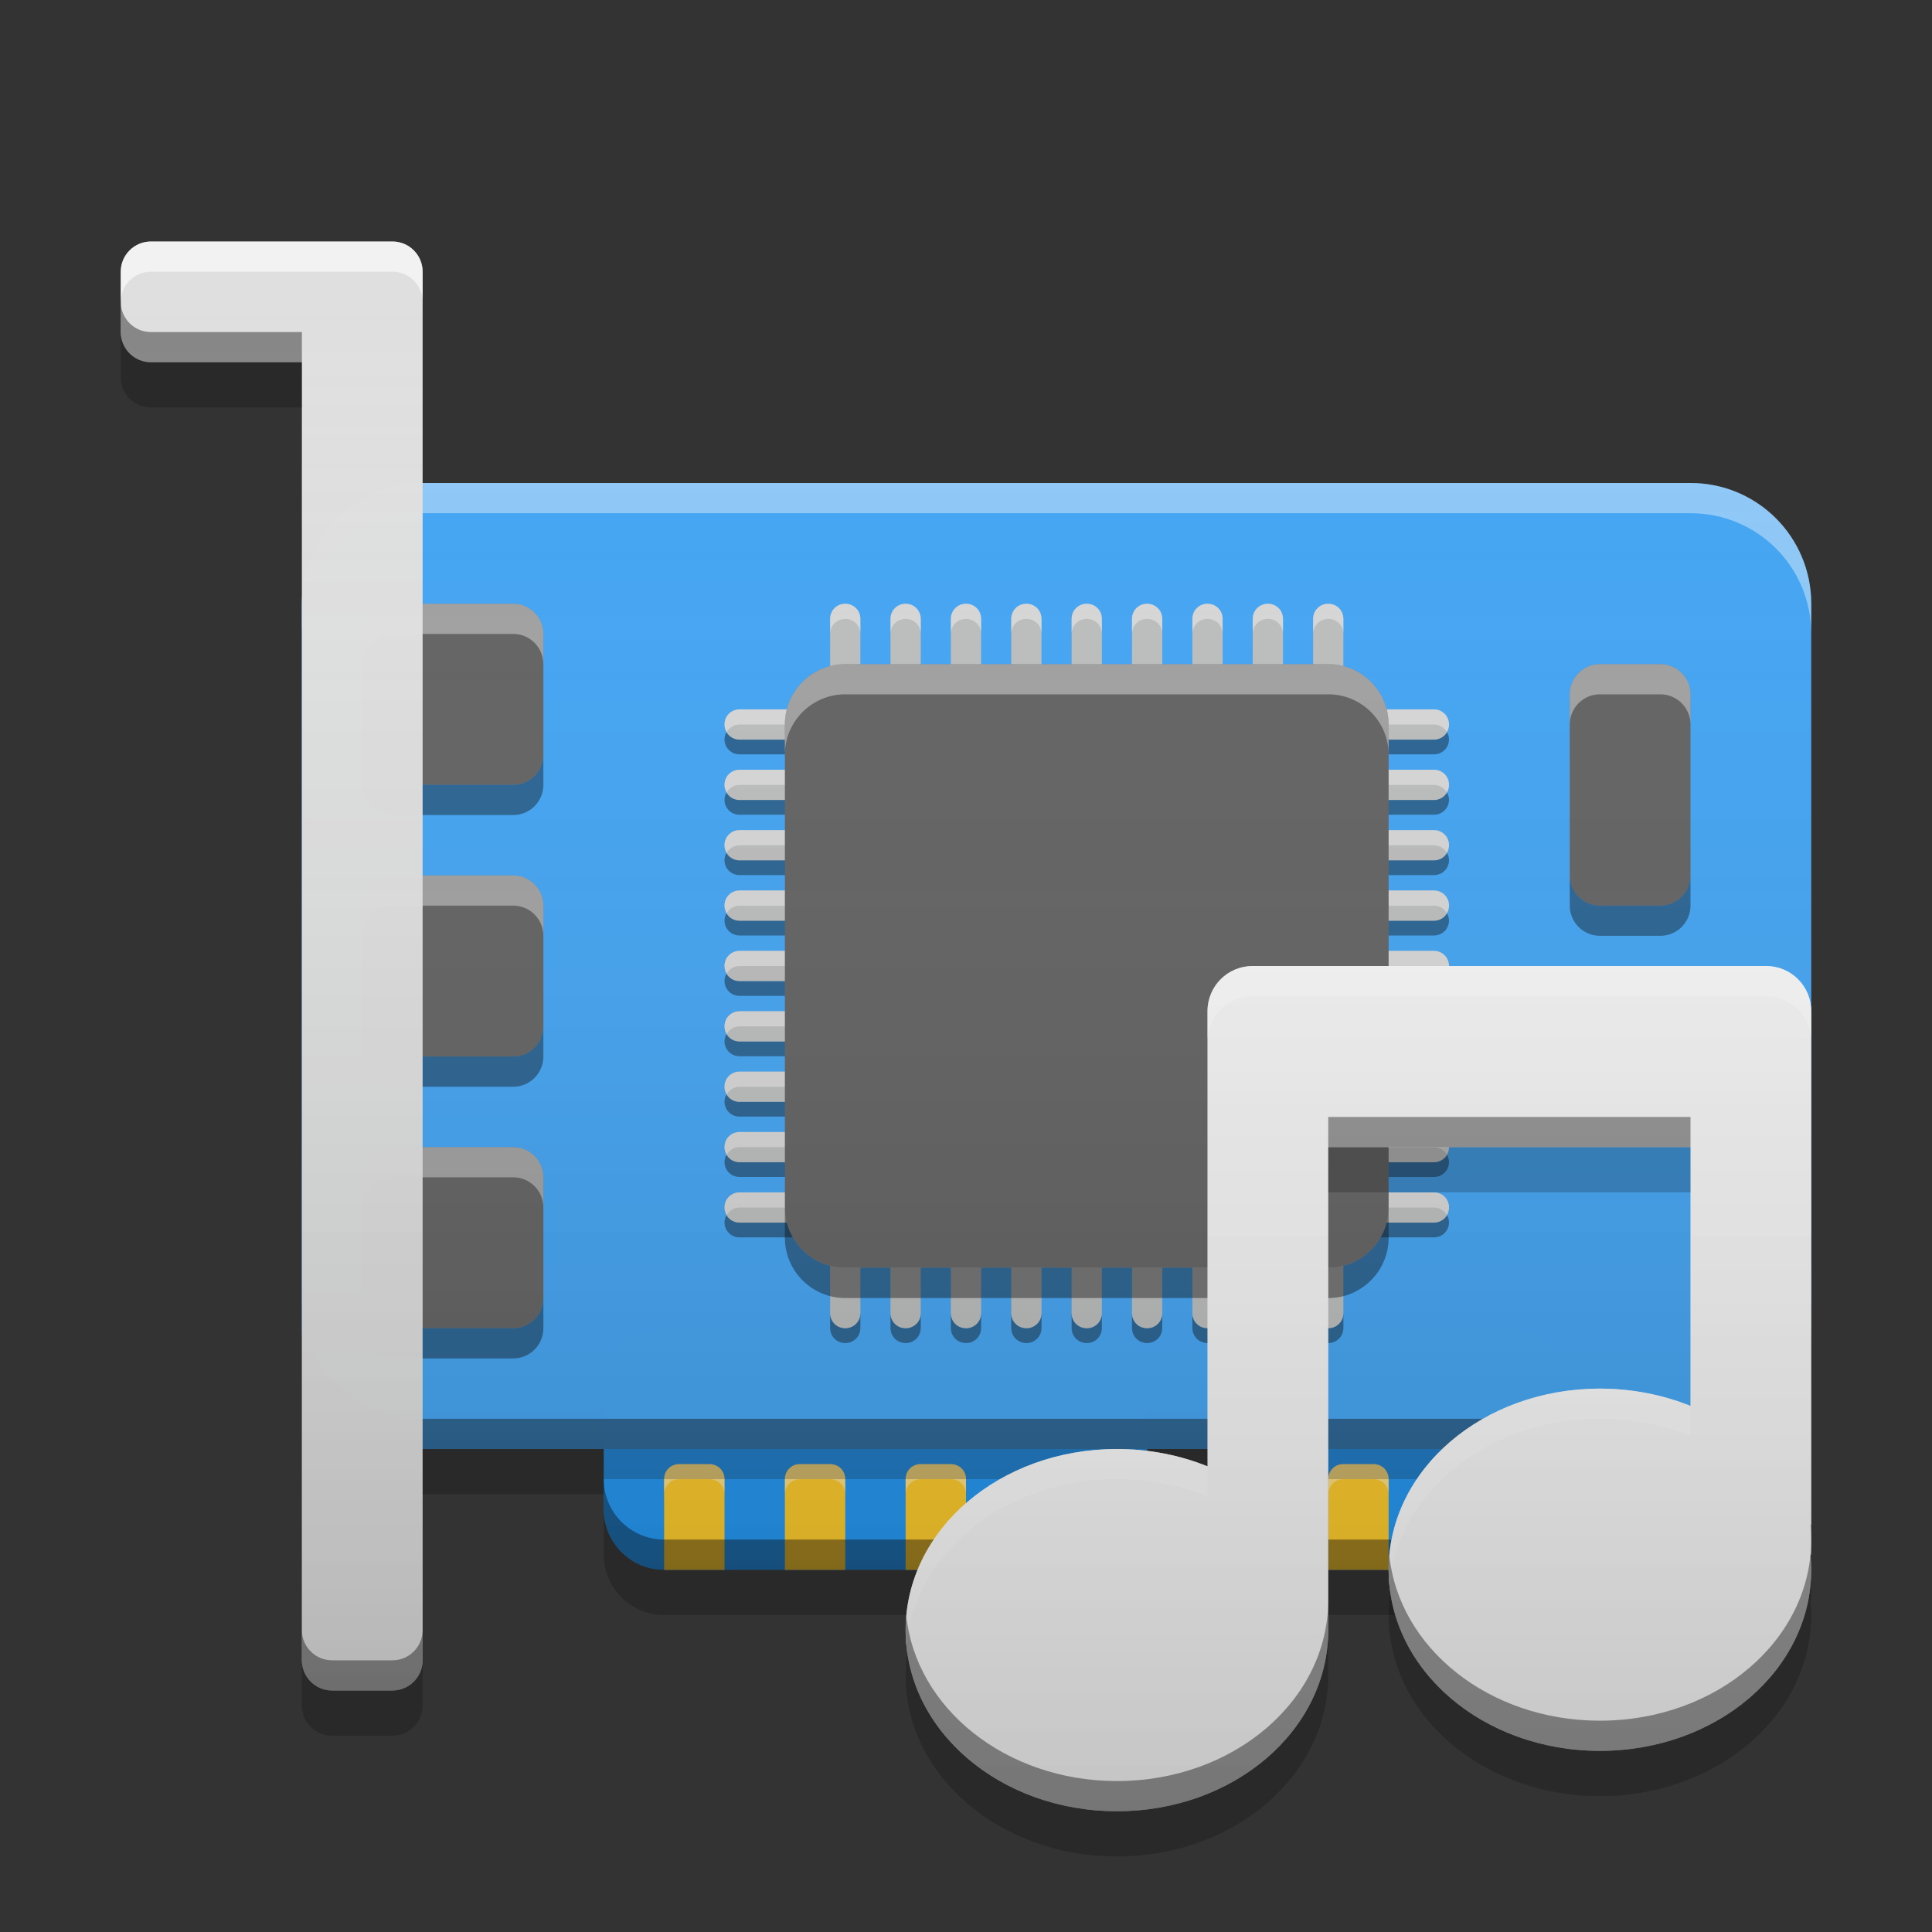 
<svg xmlns="http://www.w3.org/2000/svg" xmlns:xlink="http://www.w3.org/1999/xlink" width="24" height="24" viewBox="0 0 24 24" version="1.1">
<rect x="0" y="0" width="24" height="24" fill="#333333" stroke="none"/>
<defs>
<linearGradient id="linear0" gradientUnits="userSpaceOnUse" x1="34" y1="58" x2="34" y2="8" gradientTransform="matrix(0.375,0,0,0.375,0,0)">
<stop offset="0" style="stop-color:rgb(0%,0%,0%);stop-opacity:0.2;"/>
<stop offset="1" style="stop-color:rgb(100%,100%,100%);stop-opacity:0;"/>
</linearGradient>
<linearGradient id="linear1" gradientUnits="userSpaceOnUse" x1="11.112" y1="-199.125" x2="11.112" y2="-213.942" gradientTransform="matrix(1.417,0,0,1.417,0,304.724)">
<stop offset="0" style="stop-color:rgb(0%,0%,0%);stop-opacity:0.2;"/>
<stop offset="1" style="stop-color:rgb(100%,100%,100%);stop-opacity:0;"/>
</linearGradient>
</defs>
<g id="surface1">
<path style=" stroke:none;fill-rule:nonzero;fill:rgb(12.941%,58.824%,95.294%);fill-opacity:0.996;" d="M 8.25 16.5 L 13.5 16.5 C 13.914 16.5 14.25 16.836 14.25 17.25 L 14.25 18.75 C 14.25 19.164 13.914 19.5 13.5 19.5 L 8.25 19.5 C 7.836 19.5 7.5 19.164 7.5 18.75 L 7.5 17.25 C 7.5 16.836 7.836 16.5 8.25 16.5 Z M 8.25 16.5 "/>
<path style=" stroke:none;fill-rule:nonzero;fill:rgb(12.941%,58.824%,95.294%);fill-opacity:0.996;" d="M 16.5 16.5 L 18.75 16.5 C 19.164 16.5 19.5 16.836 19.5 17.25 L 19.5 18.75 C 19.5 19.164 19.164 19.5 18.75 19.5 L 16.5 19.5 C 16.086 19.5 15.75 19.164 15.75 18.75 L 15.75 17.25 C 15.75 16.836 16.086 16.5 16.5 16.5 Z M 16.5 16.5 "/>
<path style=" stroke:none;fill-rule:nonzero;fill:rgb(25.882%,64.706%,96.078%);fill-opacity:0.996;" d="M 5.25 6 L 21 6 C 21.828 6 22.5 6.672 22.5 7.5 L 22.5 16.5 C 22.5 17.328 21.828 18 21 18 L 5.25 18 C 4.422 18 3.75 17.328 3.75 16.5 L 3.75 7.5 C 3.75 6.672 4.422 6 5.25 6 Z M 5.25 6 "/>
<path style=" stroke:none;fill-rule:nonzero;fill:rgb(38.039%,38.039%,38.039%);fill-opacity:1;" d="M 4.875 10.875 L 6.375 10.875 C 6.582 10.875 6.75 11.043 6.75 11.25 L 6.75 12.75 C 6.75 12.957 6.582 13.125 6.375 13.125 L 4.875 13.125 C 4.668 13.125 4.5 12.957 4.5 12.75 L 4.5 11.25 C 4.5 11.043 4.668 10.875 4.875 10.875 Z M 4.875 10.875 "/>
<path style=" stroke:none;fill-rule:nonzero;fill:rgb(100%,100%,100%);fill-opacity:0.4;" d="M 4.875 10.875 C 4.668 10.875 4.5 11.043 4.5 11.25 L 4.5 11.625 C 4.5 11.418 4.668 11.25 4.875 11.25 L 6.375 11.25 C 6.582 11.25 6.75 11.418 6.75 11.625 L 6.75 11.25 C 6.75 11.043 6.582 10.875 6.375 10.875 Z M 4.875 10.875 "/>
<path style=" stroke:none;fill-rule:nonzero;fill:rgb(0.392%,0.392%,0.392%);fill-opacity:0.4;" d="M 4.875 13.5 C 4.668 13.5 4.5 13.332 4.5 13.125 L 4.5 12.75 C 4.5 12.957 4.668 13.125 4.875 13.125 L 6.375 13.125 C 6.582 13.125 6.75 12.957 6.75 12.75 L 6.75 13.125 C 6.75 13.332 6.582 13.5 6.375 13.5 Z M 4.875 13.5 "/>
<path style=" stroke:none;fill-rule:nonzero;fill:rgb(38.039%,38.039%,38.039%);fill-opacity:1;" d="M 4.875 14.25 L 6.375 14.25 C 6.582 14.25 6.75 14.418 6.75 14.625 L 6.75 16.125 C 6.75 16.332 6.582 16.5 6.375 16.5 L 4.875 16.5 C 4.668 16.5 4.5 16.332 4.5 16.125 L 4.5 14.625 C 4.5 14.418 4.668 14.25 4.875 14.25 Z M 4.875 14.25 "/>
<path style=" stroke:none;fill-rule:nonzero;fill:rgb(100%,100%,100%);fill-opacity:0.4;" d="M 4.875 14.25 C 4.668 14.25 4.5 14.418 4.5 14.625 L 4.5 15 C 4.5 14.793 4.668 14.625 4.875 14.625 L 6.375 14.625 C 6.582 14.625 6.75 14.793 6.75 15 L 6.75 14.625 C 6.75 14.418 6.582 14.25 6.375 14.25 Z M 4.875 14.25 "/>
<path style=" stroke:none;fill-rule:nonzero;fill:rgb(0.392%,0.392%,0.392%);fill-opacity:0.4;" d="M 4.875 16.875 C 4.668 16.875 4.5 16.707 4.5 16.5 L 4.5 16.125 C 4.5 16.332 4.668 16.5 4.875 16.5 L 6.375 16.5 C 6.582 16.5 6.75 16.332 6.75 16.125 L 6.75 16.5 C 6.75 16.707 6.582 16.875 6.375 16.875 Z M 4.875 16.875 "/>
<path style=" stroke:none;fill-rule:nonzero;fill:rgb(38.039%,38.039%,38.039%);fill-opacity:1;" d="M 4.875 7.5 L 6.375 7.5 C 6.582 7.5 6.75 7.668 6.75 7.875 L 6.75 9.375 C 6.75 9.582 6.582 9.75 6.375 9.75 L 4.875 9.75 C 4.668 9.75 4.5 9.582 4.5 9.375 L 4.5 7.875 C 4.5 7.668 4.668 7.5 4.875 7.5 Z M 4.875 7.5 "/>
<path style=" stroke:none;fill-rule:nonzero;fill:rgb(100%,100%,100%);fill-opacity:0.4;" d="M 4.875 7.5 C 4.668 7.5 4.5 7.668 4.5 7.875 L 4.5 8.25 C 4.5 8.043 4.668 7.875 4.875 7.875 L 6.375 7.875 C 6.582 7.875 6.75 8.043 6.75 8.25 L 6.75 7.875 C 6.75 7.668 6.582 7.5 6.375 7.5 Z M 4.875 7.5 "/>
<path style=" stroke:none;fill-rule:nonzero;fill:rgb(0.392%,0.392%,0.392%);fill-opacity:0.4;" d="M 4.875 10.125 C 4.668 10.125 4.5 9.957 4.5 9.75 L 4.5 9.375 C 4.5 9.582 4.668 9.75 4.875 9.75 L 6.375 9.75 C 6.582 9.75 6.75 9.582 6.75 9.375 L 6.75 9.75 C 6.75 9.957 6.582 10.125 6.375 10.125 Z M 4.875 10.125 "/>
<path style=" stroke:none;fill-rule:nonzero;fill:rgb(0.392%,0.392%,0.392%);fill-opacity:0.4;" d="M 10.5 16.684 C 10.395 16.684 10.312 16.602 10.312 16.496 L 10.312 16.309 C 10.312 16.414 10.395 16.496 10.5 16.496 C 10.605 16.496 10.688 16.414 10.688 16.309 L 10.688 16.496 C 10.688 16.602 10.605 16.684 10.5 16.684 Z M 11.25 16.684 C 11.145 16.684 11.062 16.602 11.062 16.496 L 11.062 16.309 C 11.062 16.414 11.145 16.496 11.25 16.496 C 11.355 16.496 11.438 16.414 11.438 16.309 L 11.438 16.496 C 11.438 16.602 11.355 16.684 11.25 16.684 Z M 12 16.684 C 11.895 16.684 11.812 16.602 11.812 16.496 L 11.812 16.309 C 11.812 16.414 11.895 16.496 12 16.496 C 12.105 16.496 12.188 16.414 12.188 16.309 L 12.188 16.496 C 12.188 16.602 12.105 16.684 12 16.684 Z M 12.75 16.684 C 12.645 16.684 12.562 16.602 12.562 16.496 L 12.562 16.309 C 12.562 16.414 12.645 16.496 12.75 16.496 C 12.855 16.496 12.938 16.414 12.938 16.309 L 12.938 16.496 C 12.938 16.602 12.855 16.684 12.75 16.684 Z M 13.5 16.684 C 13.395 16.684 13.312 16.602 13.312 16.496 L 13.312 16.309 C 13.312 16.414 13.395 16.496 13.5 16.496 C 13.605 16.496 13.688 16.414 13.688 16.309 L 13.688 16.496 C 13.688 16.602 13.605 16.684 13.5 16.684 Z M 14.25 16.684 C 14.145 16.684 14.062 16.602 14.062 16.496 L 14.062 16.309 C 14.062 16.414 14.145 16.496 14.25 16.496 C 14.355 16.496 14.438 16.414 14.438 16.309 L 14.438 16.496 C 14.438 16.602 14.355 16.684 14.25 16.684 Z M 15 16.684 C 14.895 16.684 14.812 16.602 14.812 16.496 L 14.812 16.309 C 14.812 16.414 14.895 16.496 15 16.496 C 15.105 16.496 15.188 16.414 15.188 16.309 L 15.188 16.496 C 15.188 16.602 15.105 16.684 15 16.684 Z M 15.75 16.684 C 15.645 16.684 15.562 16.602 15.562 16.496 L 15.562 16.309 C 15.562 16.414 15.645 16.496 15.75 16.496 C 15.855 16.496 15.938 16.414 15.938 16.309 L 15.938 16.496 C 15.938 16.602 15.855 16.684 15.75 16.684 Z M 16.5 16.684 C 16.395 16.684 16.312 16.602 16.312 16.496 L 16.312 16.309 C 16.312 16.414 16.395 16.496 16.5 16.496 C 16.605 16.496 16.688 16.414 16.688 16.309 L 16.688 16.496 C 16.688 16.602 16.605 16.684 16.5 16.684 Z M 9.188 15.371 C 9.082 15.371 9 15.289 9 15.184 C 9 15.148 9.012 15.117 9.027 15.09 C 9.059 15.145 9.117 15.184 9.188 15.184 L 10.312 15.184 L 10.312 15.371 Z M 10.688 15.371 L 10.688 15.184 L 11.062 15.184 L 11.062 15.371 Z M 11.438 15.371 L 11.438 15.184 L 11.812 15.184 L 11.812 15.371 Z M 12.188 15.371 L 12.188 15.184 L 12.562 15.184 L 12.562 15.371 Z M 12.938 15.371 L 12.938 15.184 L 13.312 15.184 L 13.312 15.371 Z M 13.688 15.371 L 13.688 15.184 L 14.062 15.184 L 14.062 15.371 Z M 14.438 15.371 L 14.438 15.184 L 14.812 15.184 L 14.812 15.371 Z M 15.188 15.371 L 15.188 15.184 L 15.562 15.184 L 15.562 15.371 Z M 15.938 15.371 L 15.938 15.184 L 16.312 15.184 L 16.312 15.371 Z M 16.688 15.371 L 16.688 15.184 L 17.812 15.184 C 17.883 15.184 17.941 15.145 17.973 15.09 C 17.988 15.117 18 15.148 18 15.184 C 18 15.289 17.918 15.371 17.812 15.371 Z M 9.188 14.621 C 9.082 14.621 9 14.539 9 14.434 C 9 14.398 9.012 14.367 9.027 14.34 C 9.059 14.395 9.117 14.434 9.188 14.434 L 10.312 14.434 L 10.312 14.621 Z M 10.688 14.621 L 10.688 14.434 L 11.062 14.434 L 11.062 14.621 Z M 11.438 14.621 L 11.438 14.434 L 11.812 14.434 L 11.812 14.621 Z M 12.188 14.621 L 12.188 14.434 L 12.562 14.434 L 12.562 14.621 Z M 12.938 14.621 L 12.938 14.434 L 13.312 14.434 L 13.312 14.621 Z M 13.688 14.621 L 13.688 14.434 L 14.062 14.434 L 14.062 14.621 Z M 14.438 14.621 L 14.438 14.434 L 14.812 14.434 L 14.812 14.621 Z M 15.188 14.621 L 15.188 14.434 L 15.562 14.434 L 15.562 14.621 Z M 15.938 14.621 L 15.938 14.434 L 16.312 14.434 L 16.312 14.621 Z M 16.688 14.621 L 16.688 14.434 L 17.812 14.434 C 17.883 14.434 17.941 14.395 17.973 14.34 C 17.988 14.367 18 14.398 18 14.434 C 18 14.539 17.918 14.621 17.812 14.621 Z M 9.188 13.871 C 9.082 13.871 9 13.789 9 13.684 C 9 13.648 9.012 13.617 9.027 13.59 C 9.059 13.645 9.117 13.684 9.188 13.684 L 10.312 13.684 L 10.312 13.871 Z M 10.688 13.871 L 10.688 13.684 L 11.062 13.684 L 11.062 13.871 Z M 11.438 13.871 L 11.438 13.684 L 11.812 13.684 L 11.812 13.871 Z M 12.188 13.871 L 12.188 13.684 L 12.562 13.684 L 12.562 13.871 Z M 12.938 13.871 L 12.938 13.684 L 13.312 13.684 L 13.312 13.871 Z M 13.688 13.871 L 13.688 13.684 L 14.062 13.684 L 14.062 13.871 Z M 14.438 13.871 L 14.438 13.684 L 14.812 13.684 L 14.812 13.871 Z M 15.188 13.871 L 15.188 13.684 L 15.562 13.684 L 15.562 13.871 Z M 15.938 13.871 L 15.938 13.684 L 16.312 13.684 L 16.312 13.871 Z M 16.688 13.871 L 16.688 13.684 L 17.812 13.684 C 17.883 13.684 17.941 13.645 17.973 13.59 C 17.988 13.617 18 13.648 18 13.684 C 18 13.789 17.918 13.871 17.812 13.871 Z M 9.188 13.121 C 9.082 13.121 9 13.039 9 12.934 C 9 12.898 9.012 12.867 9.027 12.84 C 9.059 12.895 9.117 12.934 9.188 12.934 L 10.312 12.934 L 10.312 13.121 Z M 10.688 13.121 L 10.688 12.934 L 11.062 12.934 L 11.062 13.121 Z M 11.438 13.121 L 11.438 12.934 L 11.812 12.934 L 11.812 13.121 Z M 12.188 13.121 L 12.188 12.934 L 12.562 12.934 L 12.562 13.121 Z M 12.938 13.121 L 12.938 12.934 L 13.312 12.934 L 13.312 13.121 Z M 13.688 13.121 L 13.688 12.934 L 14.062 12.934 L 14.062 13.121 Z M 14.438 13.121 L 14.438 12.934 L 14.812 12.934 L 14.812 13.121 Z M 15.188 13.121 L 15.188 12.934 L 15.562 12.934 L 15.562 13.121 Z M 15.938 13.121 L 15.938 12.934 L 16.312 12.934 L 16.312 13.121 Z M 16.688 13.121 L 16.688 12.934 L 17.812 12.934 C 17.883 12.934 17.941 12.895 17.973 12.84 C 17.988 12.867 18 12.898 18 12.934 C 18 13.039 17.918 13.121 17.812 13.121 Z M 9.188 12.371 C 9.082 12.371 9 12.289 9 12.184 C 9 12.148 9.012 12.117 9.027 12.09 C 9.059 12.145 9.117 12.184 9.188 12.184 L 10.312 12.184 L 10.312 12.371 Z M 10.688 12.371 L 10.688 12.184 L 11.062 12.184 L 11.062 12.371 Z M 11.438 12.371 L 11.438 12.184 L 11.812 12.184 L 11.812 12.371 Z M 12.188 12.371 L 12.188 12.184 L 12.562 12.184 L 12.562 12.371 Z M 12.938 12.371 L 12.938 12.184 L 13.312 12.184 L 13.312 12.371 Z M 13.688 12.371 L 13.688 12.184 L 14.062 12.184 L 14.062 12.371 Z M 14.438 12.371 L 14.438 12.184 L 14.812 12.184 L 14.812 12.371 Z M 15.188 12.371 L 15.188 12.184 L 15.562 12.184 L 15.562 12.371 Z M 15.938 12.371 L 15.938 12.184 L 16.312 12.184 L 16.312 12.371 Z M 16.688 12.371 L 16.688 12.184 L 17.812 12.184 C 17.883 12.184 17.941 12.145 17.973 12.09 C 17.988 12.117 18 12.148 18 12.184 C 18 12.289 17.918 12.371 17.812 12.371 Z M 9.188 11.621 C 9.082 11.621 9 11.539 9 11.434 C 9 11.398 9.012 11.367 9.027 11.34 C 9.059 11.395 9.117 11.434 9.188 11.434 L 10.312 11.434 L 10.312 11.621 Z M 10.688 11.621 L 10.688 11.434 L 11.062 11.434 L 11.062 11.621 Z M 11.438 11.621 L 11.438 11.434 L 11.812 11.434 L 11.812 11.621 Z M 12.188 11.621 L 12.188 11.434 L 12.562 11.434 L 12.562 11.621 Z M 12.938 11.621 L 12.938 11.434 L 13.312 11.434 L 13.312 11.621 Z M 13.688 11.621 L 13.688 11.434 L 14.062 11.434 L 14.062 11.621 Z M 14.438 11.621 L 14.438 11.434 L 14.812 11.434 L 14.812 11.621 Z M 15.188 11.621 L 15.188 11.434 L 15.562 11.434 L 15.562 11.621 Z M 15.938 11.621 L 15.938 11.434 L 16.312 11.434 L 16.312 11.621 Z M 16.688 11.621 L 16.688 11.434 L 17.812 11.434 C 17.883 11.434 17.941 11.395 17.973 11.34 C 17.988 11.367 18 11.398 18 11.434 C 18 11.539 17.918 11.621 17.812 11.621 Z M 9.188 10.871 C 9.082 10.871 9 10.789 9 10.684 C 9 10.648 9.012 10.617 9.027 10.59 C 9.059 10.645 9.117 10.684 9.188 10.684 L 10.312 10.684 L 10.312 10.871 Z M 10.688 10.871 L 10.688 10.684 L 11.062 10.684 L 11.062 10.871 Z M 11.438 10.871 L 11.438 10.684 L 11.812 10.684 L 11.812 10.871 Z M 12.188 10.871 L 12.188 10.684 L 12.562 10.684 L 12.562 10.871 Z M 12.938 10.871 L 12.938 10.684 L 13.312 10.684 L 13.312 10.871 Z M 13.688 10.871 L 13.688 10.684 L 14.062 10.684 L 14.062 10.871 Z M 14.438 10.871 L 14.438 10.684 L 14.812 10.684 L 14.812 10.871 Z M 15.188 10.871 L 15.188 10.684 L 15.562 10.684 L 15.562 10.871 Z M 15.938 10.871 L 15.938 10.684 L 16.312 10.684 L 16.312 10.871 Z M 16.688 10.871 L 16.688 10.684 L 17.812 10.684 C 17.883 10.684 17.941 10.645 17.973 10.59 C 17.988 10.617 18 10.648 18 10.684 C 18 10.789 17.918 10.871 17.812 10.871 Z M 9.188 10.121 C 9.082 10.121 9 10.039 9 9.934 C 9 9.898 9.012 9.867 9.027 9.84 C 9.059 9.895 9.117 9.934 9.188 9.934 L 10.312 9.934 L 10.312 10.121 Z M 10.688 10.121 L 10.688 9.934 L 11.062 9.934 L 11.062 10.121 Z M 11.438 10.121 L 11.438 9.934 L 11.812 9.934 L 11.812 10.121 Z M 12.188 10.121 L 12.188 9.934 L 12.562 9.934 L 12.562 10.121 Z M 12.938 10.121 L 12.938 9.934 L 13.312 9.934 L 13.312 10.121 Z M 13.688 10.121 L 13.688 9.934 L 14.062 9.934 L 14.062 10.121 Z M 14.438 10.121 L 14.438 9.934 L 14.812 9.934 L 14.812 10.121 Z M 15.188 10.121 L 15.188 9.934 L 15.562 9.934 L 15.562 10.121 Z M 15.938 10.121 L 15.938 9.934 L 16.312 9.934 L 16.312 10.121 Z M 16.688 10.121 L 16.688 9.934 L 17.812 9.934 C 17.883 9.934 17.941 9.895 17.973 9.84 C 17.988 9.867 18 9.898 18 9.934 C 18 10.039 17.918 10.121 17.812 10.121 Z M 9.188 9.371 C 9.082 9.371 9 9.289 9 9.184 C 9 9.148 9.012 9.117 9.027 9.09 C 9.059 9.145 9.117 9.184 9.188 9.184 L 10.312 9.184 L 10.312 9.371 Z M 10.688 9.371 L 10.688 9.184 L 11.062 9.184 L 11.062 9.371 Z M 11.438 9.371 L 11.438 9.184 L 11.812 9.184 L 11.812 9.371 Z M 12.188 9.371 L 12.188 9.184 L 12.562 9.184 L 12.562 9.371 Z M 12.938 9.371 L 12.938 9.184 L 13.312 9.184 L 13.312 9.371 Z M 13.688 9.371 L 13.688 9.184 L 14.062 9.184 L 14.062 9.371 Z M 14.438 9.371 L 14.438 9.184 L 14.812 9.184 L 14.812 9.371 Z M 15.188 9.371 L 15.188 9.184 L 15.562 9.184 L 15.562 9.371 Z M 15.938 9.371 L 15.938 9.184 L 16.312 9.184 L 16.312 9.371 Z M 16.688 9.371 L 16.688 9.184 L 17.812 9.184 C 17.883 9.184 17.941 9.145 17.973 9.09 C 17.988 9.117 18 9.148 18 9.184 C 18 9.289 17.918 9.371 17.812 9.371 Z M 16.688 9.371 "/>
<path style=" stroke:none;fill-rule:nonzero;fill:rgb(0.392%,0.392%,0.392%);fill-opacity:0.4;" d="M 5.25 18 C 4.418 18 3.75 17.332 3.75 16.5 L 3.75 16.125 C 3.75 16.957 4.418 17.625 5.25 17.625 L 21 17.625 C 21.832 17.625 22.5 16.957 22.5 16.125 L 22.5 16.5 C 22.5 17.332 21.832 18 21 18 Z M 5.25 18 "/>
<path style=" stroke:none;fill-rule:nonzero;fill:rgb(74.118%,74.118%,74.118%);fill-opacity:0.996;" d="M 10.5 7.5 C 10.395 7.5 10.312 7.582 10.312 7.688 L 10.312 8.812 L 9.188 8.812 C 9.082 8.812 9 8.895 9 9 C 9 9.105 9.082 9.188 9.188 9.188 L 10.312 9.188 L 10.312 9.562 L 9.188 9.562 C 9.082 9.562 9 9.645 9 9.75 C 9 9.855 9.082 9.938 9.188 9.938 L 10.312 9.938 L 10.312 10.312 L 9.188 10.312 C 9.082 10.312 9 10.395 9 10.5 C 9 10.605 9.082 10.688 9.188 10.688 L 10.312 10.688 L 10.312 11.062 L 9.188 11.062 C 9.082 11.062 9 11.145 9 11.25 C 9 11.355 9.082 11.438 9.188 11.438 L 10.312 11.438 L 10.312 11.812 L 9.188 11.812 C 9.082 11.812 9 11.895 9 12 C 9 12.105 9.082 12.188 9.188 12.188 L 10.312 12.188 L 10.312 12.562 L 9.188 12.562 C 9.082 12.562 9 12.645 9 12.75 C 9 12.855 9.082 12.938 9.188 12.938 L 10.312 12.938 L 10.312 13.312 L 9.188 13.312 C 9.082 13.312 9 13.395 9 13.5 C 9 13.605 9.082 13.688 9.188 13.688 L 10.312 13.688 L 10.312 14.062 L 9.188 14.062 C 9.082 14.062 9 14.145 9 14.25 C 9 14.355 9.082 14.438 9.188 14.438 L 10.312 14.438 L 10.312 14.812 L 9.188 14.812 C 9.082 14.812 9 14.895 9 15 C 9 15.105 9.082 15.188 9.188 15.188 L 10.312 15.188 L 10.312 16.312 C 10.312 16.418 10.395 16.5 10.5 16.5 C 10.605 16.5 10.688 16.418 10.688 16.312 L 10.688 15.188 L 11.062 15.188 L 11.062 16.312 C 11.062 16.418 11.145 16.5 11.25 16.5 C 11.355 16.5 11.438 16.418 11.438 16.312 L 11.438 15.188 L 11.812 15.188 L 11.812 16.312 C 11.812 16.418 11.895 16.5 12 16.5 C 12.105 16.5 12.188 16.418 12.188 16.312 L 12.188 15.188 L 12.562 15.188 L 12.562 16.312 C 12.562 16.418 12.645 16.5 12.75 16.5 C 12.855 16.5 12.938 16.418 12.938 16.312 L 12.938 15.188 L 13.312 15.188 L 13.312 16.312 C 13.312 16.418 13.395 16.5 13.5 16.5 C 13.605 16.5 13.688 16.418 13.688 16.312 L 13.688 15.188 L 14.062 15.188 L 14.062 16.312 C 14.062 16.418 14.145 16.5 14.25 16.5 C 14.355 16.5 14.438 16.418 14.438 16.312 L 14.438 15.188 L 14.812 15.188 L 14.812 16.312 C 14.812 16.418 14.895 16.5 15 16.5 C 15.105 16.5 15.188 16.418 15.188 16.312 L 15.188 15.188 L 15.562 15.188 L 15.562 16.312 C 15.562 16.418 15.645 16.5 15.75 16.5 C 15.855 16.5 15.938 16.418 15.938 16.312 L 15.938 15.188 L 16.312 15.188 L 16.312 16.312 C 16.312 16.418 16.395 16.5 16.5 16.5 C 16.605 16.5 16.688 16.418 16.688 16.312 L 16.688 15.188 L 17.812 15.188 C 17.918 15.188 18 15.105 18 15 C 18 14.895 17.918 14.812 17.812 14.812 L 16.688 14.812 L 16.688 14.438 L 17.812 14.438 C 17.918 14.438 18 14.355 18 14.25 C 18 14.145 17.918 14.062 17.812 14.062 L 16.688 14.062 L 16.688 13.688 L 17.812 13.688 C 17.918 13.688 18 13.605 18 13.5 C 18 13.395 17.918 13.312 17.812 13.312 L 16.688 13.312 L 16.688 12.938 L 17.812 12.938 C 17.918 12.938 18 12.855 18 12.75 C 18 12.645 17.918 12.562 17.812 12.562 L 16.688 12.562 L 16.688 12.188 L 17.812 12.188 C 17.918 12.188 18 12.105 18 12 C 18 11.895 17.918 11.812 17.812 11.812 L 16.688 11.812 L 16.688 11.438 L 17.812 11.438 C 17.918 11.438 18 11.355 18 11.25 C 18 11.145 17.918 11.062 17.812 11.062 L 16.688 11.062 L 16.688 10.688 L 17.812 10.688 C 17.918 10.688 18 10.605 18 10.5 C 18 10.395 17.918 10.312 17.812 10.312 L 16.688 10.312 L 16.688 9.938 L 17.812 9.938 C 17.918 9.938 18 9.855 18 9.75 C 18 9.645 17.918 9.562 17.812 9.562 L 16.688 9.562 L 16.688 9.188 L 17.812 9.188 C 17.918 9.188 18 9.105 18 9 C 18 8.895 17.918 8.812 17.812 8.812 L 16.688 8.812 L 16.688 7.688 C 16.688 7.582 16.605 7.5 16.5 7.5 C 16.395 7.5 16.312 7.582 16.312 7.688 L 16.312 8.812 L 15.938 8.812 L 15.938 7.688 C 15.938 7.582 15.855 7.5 15.75 7.5 C 15.645 7.5 15.562 7.582 15.562 7.688 L 15.562 8.812 L 15.188 8.812 L 15.188 7.688 C 15.188 7.582 15.105 7.5 15 7.5 C 14.895 7.5 14.812 7.582 14.812 7.688 L 14.812 8.812 L 14.438 8.812 L 14.438 7.688 C 14.438 7.582 14.355 7.5 14.25 7.5 C 14.145 7.5 14.062 7.582 14.062 7.688 L 14.062 8.812 L 13.688 8.812 L 13.688 7.688 C 13.688 7.582 13.605 7.5 13.5 7.5 C 13.395 7.5 13.312 7.582 13.312 7.688 L 13.312 8.812 L 12.938 8.812 L 12.938 7.688 C 12.938 7.582 12.855 7.5 12.75 7.5 C 12.645 7.5 12.562 7.582 12.562 7.688 L 12.562 8.812 L 12.188 8.812 L 12.188 7.688 C 12.188 7.582 12.105 7.5 12 7.5 C 11.895 7.5 11.812 7.582 11.812 7.688 L 11.812 8.812 L 11.438 8.812 L 11.438 7.688 C 11.438 7.582 11.355 7.5 11.25 7.5 C 11.145 7.5 11.062 7.582 11.062 7.688 L 11.062 8.812 L 10.688 8.812 L 10.688 7.688 C 10.688 7.582 10.605 7.5 10.5 7.5 Z M 10.688 9.188 L 11.062 9.188 L 11.062 9.562 L 10.688 9.562 Z M 11.438 9.188 L 11.812 9.188 L 11.812 9.562 L 11.438 9.562 Z M 12.188 9.188 L 12.562 9.188 L 12.562 9.562 L 12.188 9.562 Z M 12.938 9.188 L 13.312 9.188 L 13.312 9.562 L 12.938 9.562 Z M 13.688 9.188 L 14.062 9.188 L 14.062 9.562 L 13.688 9.562 Z M 14.438 9.188 L 14.812 9.188 L 14.812 9.562 L 14.438 9.562 Z M 15.188 9.188 L 15.562 9.188 L 15.562 9.562 L 15.188 9.562 Z M 15.938 9.188 L 16.312 9.188 L 16.312 9.562 L 15.938 9.562 Z M 10.688 9.938 L 11.062 9.938 L 11.062 10.312 L 10.688 10.312 Z M 11.438 9.938 L 11.812 9.938 L 11.812 10.312 L 11.438 10.312 Z M 12.188 9.938 L 12.562 9.938 L 12.562 10.312 L 12.188 10.312 Z M 12.938 9.938 L 13.312 9.938 L 13.312 10.312 L 12.938 10.312 Z M 13.688 9.938 L 14.062 9.938 L 14.062 10.312 L 13.688 10.312 Z M 14.438 9.938 L 14.812 9.938 L 14.812 10.312 L 14.438 10.312 Z M 15.188 9.938 L 15.562 9.938 L 15.562 10.312 L 15.188 10.312 Z M 15.938 9.938 L 16.312 9.938 L 16.312 10.312 L 15.938 10.312 Z M 10.688 10.688 L 11.062 10.688 L 11.062 11.062 L 10.688 11.062 Z M 11.438 10.688 L 11.812 10.688 L 11.812 11.062 L 11.438 11.062 Z M 12.188 10.688 L 12.562 10.688 L 12.562 11.062 L 12.188 11.062 Z M 12.938 10.688 L 13.312 10.688 L 13.312 11.062 L 12.938 11.062 Z M 13.688 10.688 L 14.062 10.688 L 14.062 11.062 L 13.688 11.062 Z M 14.438 10.688 L 14.812 10.688 L 14.812 11.062 L 14.438 11.062 Z M 15.188 10.688 L 15.562 10.688 L 15.562 11.062 L 15.188 11.062 Z M 15.938 10.688 L 16.312 10.688 L 16.312 11.062 L 15.938 11.062 Z M 10.688 11.438 L 11.062 11.438 L 11.062 11.812 L 10.688 11.812 Z M 11.438 11.438 L 11.812 11.438 L 11.812 11.812 L 11.438 11.812 Z M 12.188 11.438 L 12.562 11.438 L 12.562 11.812 L 12.188 11.812 Z M 12.938 11.438 L 13.312 11.438 L 13.312 11.812 L 12.938 11.812 Z M 13.688 11.438 L 14.062 11.438 L 14.062 11.812 L 13.688 11.812 Z M 14.438 11.438 L 14.812 11.438 L 14.812 11.812 L 14.438 11.812 Z M 15.188 11.438 L 15.562 11.438 L 15.562 11.812 L 15.188 11.812 Z M 15.938 11.438 L 16.312 11.438 L 16.312 11.812 L 15.938 11.812 Z M 10.688 12.188 L 11.062 12.188 L 11.062 12.562 L 10.688 12.562 Z M 11.438 12.188 L 11.812 12.188 L 11.812 12.562 L 11.438 12.562 Z M 12.188 12.188 L 12.562 12.188 L 12.562 12.562 L 12.188 12.562 Z M 12.938 12.188 L 13.312 12.188 L 13.312 12.562 L 12.938 12.562 Z M 13.688 12.188 L 14.062 12.188 L 14.062 12.562 L 13.688 12.562 Z M 14.438 12.188 L 14.812 12.188 L 14.812 12.562 L 14.438 12.562 Z M 15.188 12.188 L 15.562 12.188 L 15.562 12.562 L 15.188 12.562 Z M 15.938 12.188 L 16.312 12.188 L 16.312 12.562 L 15.938 12.562 Z M 10.688 12.938 L 11.062 12.938 L 11.062 13.312 L 10.688 13.312 Z M 11.438 12.938 L 11.812 12.938 L 11.812 13.312 L 11.438 13.312 Z M 12.188 12.938 L 12.562 12.938 L 12.562 13.312 L 12.188 13.312 Z M 12.938 12.938 L 13.312 12.938 L 13.312 13.312 L 12.938 13.312 Z M 13.688 12.938 L 14.062 12.938 L 14.062 13.312 L 13.688 13.312 Z M 14.438 12.938 L 14.812 12.938 L 14.812 13.312 L 14.438 13.312 Z M 15.188 12.938 L 15.562 12.938 L 15.562 13.312 L 15.188 13.312 Z M 15.938 12.938 L 16.312 12.938 L 16.312 13.312 L 15.938 13.312 Z M 10.688 13.688 L 11.062 13.688 L 11.062 14.062 L 10.688 14.062 Z M 11.438 13.688 L 11.812 13.688 L 11.812 14.062 L 11.438 14.062 Z M 12.188 13.688 L 12.562 13.688 L 12.562 14.062 L 12.188 14.062 Z M 12.938 13.688 L 13.312 13.688 L 13.312 14.062 L 12.938 14.062 Z M 13.688 13.688 L 14.062 13.688 L 14.062 14.062 L 13.688 14.062 Z M 14.438 13.688 L 14.812 13.688 L 14.812 14.062 L 14.438 14.062 Z M 15.188 13.688 L 15.562 13.688 L 15.562 14.062 L 15.188 14.062 Z M 15.938 13.688 L 16.312 13.688 L 16.312 14.062 L 15.938 14.062 Z M 10.688 14.438 L 11.062 14.438 L 11.062 14.812 L 10.688 14.812 Z M 11.438 14.438 L 11.812 14.438 L 11.812 14.812 L 11.438 14.812 Z M 12.188 14.438 L 12.562 14.438 L 12.562 14.812 L 12.188 14.812 Z M 12.938 14.438 L 13.312 14.438 L 13.312 14.812 L 12.938 14.812 Z M 13.688 14.438 L 14.062 14.438 L 14.062 14.812 L 13.688 14.812 Z M 14.438 14.438 L 14.812 14.438 L 14.812 14.812 L 14.438 14.812 Z M 15.188 14.438 L 15.562 14.438 L 15.562 14.812 L 15.188 14.812 Z M 15.938 14.438 L 16.312 14.438 L 16.312 14.812 L 15.938 14.812 Z M 15.938 14.438 "/>
<path style=" stroke:none;fill-rule:nonzero;fill:rgb(100%,100%,100%);fill-opacity:0.4;" d="M 5.25 6 C 4.418 6 3.75 6.668 3.75 7.5 L 3.75 7.875 C 3.75 7.043 4.418 6.375 5.25 6.375 L 21 6.375 C 21.832 6.375 22.5 7.043 22.5 7.875 L 22.5 7.5 C 22.5 6.668 21.832 6 21 6 Z M 5.25 6 "/>
<path style=" stroke:none;fill-rule:nonzero;fill:rgb(100%,100%,100%);fill-opacity:0.4;" d="M 10.5 7.5 C 10.395 7.5 10.312 7.582 10.312 7.688 L 10.312 7.875 C 10.312 7.77 10.395 7.688 10.5 7.688 C 10.605 7.688 10.688 7.77 10.688 7.875 L 10.688 7.688 C 10.688 7.582 10.605 7.5 10.5 7.5 Z M 11.25 7.5 C 11.145 7.5 11.062 7.582 11.062 7.688 L 11.062 7.875 C 11.062 7.77 11.145 7.688 11.25 7.688 C 11.355 7.688 11.438 7.77 11.438 7.875 L 11.438 7.688 C 11.438 7.582 11.355 7.5 11.25 7.5 Z M 12 7.5 C 11.895 7.5 11.812 7.582 11.812 7.688 L 11.812 7.875 C 11.812 7.77 11.895 7.688 12 7.688 C 12.105 7.688 12.188 7.77 12.188 7.875 L 12.188 7.688 C 12.188 7.582 12.105 7.5 12 7.5 Z M 12.75 7.5 C 12.645 7.5 12.562 7.582 12.562 7.688 L 12.562 7.875 C 12.562 7.77 12.645 7.688 12.75 7.688 C 12.855 7.688 12.938 7.77 12.938 7.875 L 12.938 7.688 C 12.938 7.582 12.855 7.5 12.75 7.5 Z M 13.5 7.5 C 13.395 7.5 13.312 7.582 13.312 7.688 L 13.312 7.875 C 13.312 7.77 13.395 7.688 13.5 7.688 C 13.605 7.688 13.688 7.77 13.688 7.875 L 13.688 7.688 C 13.688 7.582 13.605 7.5 13.5 7.5 Z M 14.25 7.5 C 14.145 7.5 14.062 7.582 14.062 7.688 L 14.062 7.875 C 14.062 7.77 14.145 7.688 14.25 7.688 C 14.355 7.688 14.438 7.77 14.438 7.875 L 14.438 7.688 C 14.438 7.582 14.355 7.5 14.25 7.5 Z M 15 7.5 C 14.895 7.5 14.812 7.582 14.812 7.688 L 14.812 7.875 C 14.812 7.77 14.895 7.688 15 7.688 C 15.105 7.688 15.188 7.77 15.188 7.875 L 15.188 7.688 C 15.188 7.582 15.105 7.5 15 7.5 Z M 15.75 7.5 C 15.645 7.5 15.562 7.582 15.562 7.688 L 15.562 7.875 C 15.562 7.77 15.645 7.688 15.75 7.688 C 15.855 7.688 15.938 7.77 15.938 7.875 L 15.938 7.688 C 15.938 7.582 15.855 7.5 15.75 7.5 Z M 16.5 7.5 C 16.395 7.5 16.312 7.582 16.312 7.688 L 16.312 7.875 C 16.312 7.77 16.395 7.688 16.5 7.688 C 16.605 7.688 16.688 7.77 16.688 7.875 L 16.688 7.688 C 16.688 7.582 16.605 7.5 16.5 7.5 Z M 9.188 8.812 C 9.082 8.812 9 8.895 9 9 C 9 9.035 9.012 9.066 9.027 9.094 C 9.059 9.039 9.117 9 9.188 9 L 10.312 9 L 10.312 8.812 Z M 10.688 8.812 L 10.688 9 L 11.062 9 L 11.062 8.812 Z M 11.438 8.812 L 11.438 9 L 11.812 9 L 11.812 8.812 Z M 12.188 8.812 L 12.188 9 L 12.562 9 L 12.562 8.812 Z M 12.938 8.812 L 12.938 9 L 13.312 9 L 13.312 8.812 Z M 13.688 8.812 L 13.688 9 L 14.062 9 L 14.062 8.812 Z M 14.438 8.812 L 14.438 9 L 14.812 9 L 14.812 8.812 Z M 15.188 8.812 L 15.188 9 L 15.562 9 L 15.562 8.812 Z M 15.938 8.812 L 15.938 9 L 16.312 9 L 16.312 8.812 Z M 16.688 8.812 L 16.688 9 L 17.812 9 C 17.883 9 17.941 9.039 17.973 9.094 C 17.988 9.066 18 9.035 18 9 C 18 8.895 17.918 8.812 17.812 8.812 Z M 9.188 9.562 C 9.082 9.562 9 9.645 9 9.75 C 9 9.785 9.012 9.816 9.027 9.844 C 9.059 9.789 9.117 9.75 9.188 9.75 L 10.312 9.75 L 10.312 9.562 Z M 10.688 9.562 L 10.688 9.75 L 11.062 9.75 L 11.062 9.562 Z M 11.438 9.562 L 11.438 9.75 L 11.812 9.75 L 11.812 9.562 Z M 12.188 9.562 L 12.188 9.75 L 12.562 9.75 L 12.562 9.562 Z M 12.938 9.562 L 12.938 9.75 L 13.312 9.75 L 13.312 9.562 Z M 13.688 9.562 L 13.688 9.75 L 14.062 9.75 L 14.062 9.562 Z M 14.438 9.562 L 14.438 9.75 L 14.812 9.75 L 14.812 9.562 Z M 15.188 9.562 L 15.188 9.75 L 15.562 9.75 L 15.562 9.562 Z M 15.938 9.562 L 15.938 9.75 L 16.312 9.75 L 16.312 9.562 Z M 16.688 9.562 L 16.688 9.75 L 17.812 9.75 C 17.883 9.75 17.941 9.789 17.973 9.844 C 17.988 9.816 18 9.785 18 9.75 C 18 9.645 17.918 9.562 17.812 9.562 Z M 9.188 10.312 C 9.082 10.312 9 10.395 9 10.5 C 9 10.535 9.012 10.566 9.027 10.594 C 9.059 10.539 9.117 10.5 9.188 10.5 L 10.312 10.5 L 10.312 10.312 Z M 10.688 10.312 L 10.688 10.5 L 11.062 10.5 L 11.062 10.312 Z M 11.438 10.312 L 11.438 10.5 L 11.812 10.5 L 11.812 10.312 Z M 12.188 10.312 L 12.188 10.5 L 12.562 10.5 L 12.562 10.312 Z M 12.938 10.312 L 12.938 10.5 L 13.312 10.5 L 13.312 10.312 Z M 13.688 10.312 L 13.688 10.5 L 14.062 10.5 L 14.062 10.312 Z M 14.438 10.312 L 14.438 10.5 L 14.812 10.5 L 14.812 10.312 Z M 15.188 10.312 L 15.188 10.5 L 15.562 10.5 L 15.562 10.312 Z M 15.938 10.312 L 15.938 10.5 L 16.312 10.5 L 16.312 10.312 Z M 16.688 10.312 L 16.688 10.5 L 17.812 10.5 C 17.883 10.5 17.941 10.539 17.973 10.594 C 17.988 10.566 18 10.535 18 10.5 C 18 10.395 17.918 10.312 17.812 10.312 Z M 9.188 11.062 C 9.082 11.062 9 11.145 9 11.25 C 9 11.285 9.012 11.316 9.027 11.344 C 9.059 11.289 9.117 11.25 9.188 11.25 L 10.312 11.25 L 10.312 11.062 Z M 10.688 11.062 L 10.688 11.25 L 11.062 11.25 L 11.062 11.062 Z M 11.438 11.062 L 11.438 11.25 L 11.812 11.25 L 11.812 11.062 Z M 12.188 11.062 L 12.188 11.25 L 12.562 11.25 L 12.562 11.062 Z M 12.938 11.062 L 12.938 11.25 L 13.312 11.25 L 13.312 11.062 Z M 13.688 11.062 L 13.688 11.25 L 14.062 11.25 L 14.062 11.062 Z M 14.438 11.062 L 14.438 11.25 L 14.812 11.25 L 14.812 11.062 Z M 15.188 11.062 L 15.188 11.25 L 15.562 11.25 L 15.562 11.062 Z M 15.938 11.062 L 15.938 11.25 L 16.312 11.25 L 16.312 11.062 Z M 16.688 11.062 L 16.688 11.25 L 17.812 11.25 C 17.883 11.25 17.941 11.289 17.973 11.344 C 17.988 11.316 18 11.285 18 11.25 C 18 11.145 17.918 11.062 17.812 11.062 Z M 9.188 11.812 C 9.082 11.812 9 11.895 9 12 C 9 12.035 9.012 12.066 9.027 12.094 C 9.059 12.039 9.117 12 9.188 12 L 10.312 12 L 10.312 11.812 Z M 10.688 11.812 L 10.688 12 L 11.062 12 L 11.062 11.812 Z M 11.438 11.812 L 11.438 12 L 11.812 12 L 11.812 11.812 Z M 12.188 11.812 L 12.188 12 L 12.562 12 L 12.562 11.812 Z M 12.938 11.812 L 12.938 12 L 13.312 12 L 13.312 11.812 Z M 13.688 11.812 L 13.688 12 L 14.062 12 L 14.062 11.812 Z M 14.438 11.812 L 14.438 12 L 14.812 12 L 14.812 11.812 Z M 15.188 11.812 L 15.188 12 L 15.562 12 L 15.562 11.812 Z M 15.938 11.812 L 15.938 12 L 16.312 12 L 16.312 11.812 Z M 16.688 11.812 L 16.688 12 L 17.812 12 C 17.883 12 17.941 12.039 17.973 12.094 C 17.988 12.066 18 12.035 18 12 C 18 11.895 17.918 11.812 17.812 11.812 Z M 9.188 12.562 C 9.082 12.562 9 12.645 9 12.75 C 9 12.785 9.012 12.816 9.027 12.844 C 9.059 12.789 9.117 12.75 9.188 12.75 L 10.312 12.75 L 10.312 12.562 Z M 10.688 12.562 L 10.688 12.75 L 11.062 12.75 L 11.062 12.562 Z M 11.438 12.562 L 11.438 12.75 L 11.812 12.75 L 11.812 12.562 Z M 12.188 12.562 L 12.188 12.75 L 12.562 12.75 L 12.562 12.562 Z M 12.938 12.562 L 12.938 12.75 L 13.312 12.75 L 13.312 12.562 Z M 13.688 12.562 L 13.688 12.75 L 14.062 12.75 L 14.062 12.562 Z M 14.438 12.562 L 14.438 12.75 L 14.812 12.75 L 14.812 12.562 Z M 15.188 12.562 L 15.188 12.75 L 15.562 12.75 L 15.562 12.562 Z M 15.938 12.562 L 15.938 12.75 L 16.312 12.75 L 16.312 12.562 Z M 16.688 12.562 L 16.688 12.75 L 17.812 12.75 C 17.883 12.75 17.941 12.789 17.973 12.844 C 17.988 12.816 18 12.785 18 12.75 C 18 12.645 17.918 12.562 17.812 12.562 Z M 9.188 13.312 C 9.082 13.312 9 13.395 9 13.5 C 9 13.535 9.012 13.566 9.027 13.594 C 9.059 13.539 9.117 13.5 9.188 13.5 L 10.312 13.5 L 10.312 13.312 Z M 10.688 13.312 L 10.688 13.5 L 11.062 13.5 L 11.062 13.312 Z M 11.438 13.312 L 11.438 13.5 L 11.812 13.5 L 11.812 13.312 Z M 12.188 13.312 L 12.188 13.5 L 12.562 13.5 L 12.562 13.312 Z M 12.938 13.312 L 12.938 13.5 L 13.312 13.5 L 13.312 13.312 Z M 13.688 13.312 L 13.688 13.5 L 14.062 13.5 L 14.062 13.312 Z M 14.438 13.312 L 14.438 13.5 L 14.812 13.5 L 14.812 13.312 Z M 15.188 13.312 L 15.188 13.5 L 15.562 13.5 L 15.562 13.312 Z M 15.938 13.312 L 15.938 13.5 L 16.312 13.5 L 16.312 13.312 Z M 16.688 13.312 L 16.688 13.5 L 17.812 13.5 C 17.883 13.5 17.941 13.539 17.973 13.594 C 17.988 13.566 18 13.535 18 13.5 C 18 13.395 17.918 13.312 17.812 13.312 Z M 9.188 14.062 C 9.082 14.062 9 14.145 9 14.25 C 9 14.285 9.012 14.316 9.027 14.344 C 9.059 14.289 9.117 14.25 9.188 14.25 L 10.312 14.25 L 10.312 14.062 Z M 10.688 14.062 L 10.688 14.25 L 11.062 14.25 L 11.062 14.062 Z M 11.438 14.062 L 11.438 14.25 L 11.812 14.25 L 11.812 14.062 Z M 12.188 14.062 L 12.188 14.25 L 12.562 14.25 L 12.562 14.062 Z M 12.938 14.062 L 12.938 14.25 L 13.312 14.25 L 13.312 14.062 Z M 13.688 14.062 L 13.688 14.25 L 14.062 14.25 L 14.062 14.062 Z M 14.438 14.062 L 14.438 14.25 L 14.812 14.25 L 14.812 14.062 Z M 15.188 14.062 L 15.188 14.25 L 15.562 14.25 L 15.562 14.062 Z M 15.938 14.062 L 15.938 14.25 L 16.312 14.25 L 16.312 14.062 Z M 16.688 14.062 L 16.688 14.25 L 17.812 14.25 C 17.883 14.25 17.941 14.289 17.973 14.344 C 17.988 14.316 18 14.285 18 14.25 C 18 14.145 17.918 14.062 17.812 14.062 Z M 9.188 14.812 C 9.082 14.812 9 14.895 9 15 C 9 15.035 9.012 15.066 9.027 15.094 C 9.059 15.039 9.117 15 9.188 15 L 10.312 15 L 10.312 14.812 Z M 10.688 14.812 L 10.688 15 L 11.062 15 L 11.062 14.812 Z M 11.438 14.812 L 11.438 15 L 11.812 15 L 11.812 14.812 Z M 12.188 14.812 L 12.188 15 L 12.562 15 L 12.562 14.812 Z M 12.938 14.812 L 12.938 15 L 13.312 15 L 13.312 14.812 Z M 13.688 14.812 L 13.688 15 L 14.062 15 L 14.062 14.812 Z M 14.438 14.812 L 14.438 15 L 14.812 15 L 14.812 14.812 Z M 15.188 14.812 L 15.188 15 L 15.562 15 L 15.562 14.812 Z M 15.938 14.812 L 15.938 15 L 16.312 15 L 16.312 14.812 Z M 16.688 14.812 L 16.688 15 L 17.812 15 C 17.883 15 17.941 15.039 17.973 15.094 C 17.988 15.066 18 15.035 18 15 C 18 14.895 17.918 14.812 17.812 14.812 Z M 16.688 14.812 "/>
<path style=" stroke:none;fill-rule:nonzero;fill:rgb(87.843%,87.843%,87.843%);fill-opacity:0.996;" d="M 1.875 3 C 1.668 3 1.5 3.168 1.5 3.375 L 1.5 4.125 C 1.5 4.332 1.668 4.5 1.875 4.5 L 3.75 4.5 L 3.75 20.625 C 3.75 20.832 3.918 21 4.125 21 L 4.875 21 C 5.082 21 5.25 20.832 5.25 20.625 L 5.25 3.375 C 5.25 3.168 5.082 3 4.875 3 Z M 1.875 3 "/>
<path style=" stroke:none;fill-rule:nonzero;fill:rgb(100%,79.216%,15.686%);fill-opacity:0.996;" d="M 8.43 18.188 C 8.328 18.191 8.25 18.273 8.25 18.375 L 8.25 19.5 L 9 19.5 L 9 18.375 C 9 18.27 8.918 18.188 8.812 18.188 L 8.438 18.188 C 8.434 18.188 8.43 18.188 8.43 18.188 Z M 8.43 18.188 "/>
<path style=" stroke:none;fill-rule:nonzero;fill:rgb(100%,100%,100%);fill-opacity:0.4;" d="M 8.43 18.188 C 8.328 18.191 8.25 18.273 8.25 18.375 L 8.25 18.555 C 8.254 18.457 8.332 18.379 8.43 18.375 C 8.43 18.375 8.434 18.375 8.438 18.375 L 8.812 18.375 C 8.914 18.375 8.996 18.453 9 18.555 L 9 18.375 C 9 18.27 8.918 18.188 8.812 18.188 L 8.438 18.188 C 8.434 18.188 8.43 18.188 8.43 18.188 Z M 8.43 18.188 "/>
<path style=" stroke:none;fill-rule:nonzero;fill:rgb(100%,79.216%,15.686%);fill-opacity:0.996;" d="M 9.93 18.188 C 9.828 18.191 9.75 18.273 9.75 18.375 L 9.75 19.5 L 10.5 19.5 L 10.5 18.375 C 10.5 18.27 10.418 18.188 10.312 18.188 L 9.938 18.188 C 9.934 18.188 9.93 18.188 9.93 18.188 Z M 9.93 18.188 "/>
<path style=" stroke:none;fill-rule:nonzero;fill:rgb(100%,100%,100%);fill-opacity:0.4;" d="M 9.93 18.188 C 9.828 18.191 9.75 18.273 9.75 18.375 L 9.75 18.555 C 9.754 18.457 9.832 18.379 9.93 18.375 C 9.93 18.375 9.934 18.375 9.938 18.375 L 10.312 18.375 C 10.414 18.375 10.496 18.453 10.5 18.555 L 10.5 18.375 C 10.5 18.27 10.418 18.188 10.312 18.188 L 9.938 18.188 C 9.934 18.188 9.93 18.188 9.93 18.188 Z M 9.93 18.188 "/>
<path style=" stroke:none;fill-rule:nonzero;fill:rgb(100%,79.216%,15.686%);fill-opacity:0.996;" d="M 11.43 18.188 C 11.328 18.191 11.25 18.273 11.25 18.375 L 11.25 19.5 L 12 19.5 L 12 18.375 C 12 18.27 11.918 18.188 11.812 18.188 L 11.438 18.188 C 11.434 18.188 11.43 18.188 11.43 18.188 Z M 11.43 18.188 "/>
<path style=" stroke:none;fill-rule:nonzero;fill:rgb(100%,100%,100%);fill-opacity:0.4;" d="M 11.43 18.188 C 11.328 18.191 11.25 18.273 11.25 18.375 L 11.25 18.555 C 11.254 18.457 11.332 18.379 11.43 18.375 C 11.43 18.375 11.434 18.375 11.438 18.375 L 11.812 18.375 C 11.914 18.375 11.996 18.453 12 18.555 L 12 18.375 C 12 18.27 11.918 18.188 11.812 18.188 L 11.438 18.188 C 11.434 18.188 11.43 18.188 11.43 18.188 Z M 11.43 18.188 "/>
<path style=" stroke:none;fill-rule:nonzero;fill:rgb(100%,79.216%,15.686%);fill-opacity:0.996;" d="M 12.93 18.188 C 12.828 18.191 12.75 18.273 12.75 18.375 L 12.75 19.5 L 13.5 19.5 L 13.5 18.375 C 13.5 18.27 13.418 18.188 13.312 18.188 L 12.938 18.188 C 12.934 18.188 12.93 18.188 12.93 18.188 Z M 12.93 18.188 "/>
<path style=" stroke:none;fill-rule:nonzero;fill:rgb(100%,100%,100%);fill-opacity:0.4;" d="M 12.93 18.188 C 12.828 18.191 12.75 18.273 12.75 18.375 L 12.75 18.555 C 12.754 18.457 12.832 18.379 12.93 18.375 C 12.93 18.375 12.934 18.375 12.938 18.375 L 13.312 18.375 C 13.414 18.375 13.496 18.453 13.5 18.555 L 13.5 18.375 C 13.5 18.27 13.418 18.188 13.312 18.188 L 12.938 18.188 C 12.934 18.188 12.93 18.188 12.93 18.188 Z M 12.93 18.188 "/>
<path style=" stroke:none;fill-rule:nonzero;fill:rgb(100%,79.216%,15.686%);fill-opacity:0.996;" d="M 16.68 18.188 C 16.578 18.191 16.5 18.273 16.5 18.375 L 16.5 19.5 L 17.25 19.5 L 17.25 18.375 C 17.25 18.27 17.168 18.188 17.062 18.188 L 16.688 18.188 C 16.684 18.188 16.68 18.188 16.68 18.188 Z M 16.68 18.188 "/>
<path style=" stroke:none;fill-rule:nonzero;fill:rgb(100%,100%,100%);fill-opacity:0.4;" d="M 16.68 18.188 C 16.578 18.191 16.5 18.273 16.5 18.375 L 16.5 18.555 C 16.504 18.457 16.582 18.379 16.68 18.375 C 16.68 18.375 16.684 18.375 16.688 18.375 L 17.062 18.375 C 17.164 18.375 17.246 18.453 17.25 18.555 L 17.25 18.375 C 17.25 18.27 17.168 18.188 17.062 18.188 L 16.688 18.188 C 16.684 18.188 16.68 18.188 16.68 18.188 Z M 16.68 18.188 "/>
<path style=" stroke:none;fill-rule:nonzero;fill:rgb(100%,79.216%,15.686%);fill-opacity:0.996;" d="M 18.18 18.188 C 18.078 18.191 18 18.273 18 18.375 L 18 19.5 L 18.75 19.5 L 18.75 18.375 C 18.75 18.27 18.668 18.188 18.562 18.188 L 18.188 18.188 C 18.184 18.188 18.18 18.188 18.18 18.188 Z M 18.18 18.188 "/>
<path style=" stroke:none;fill-rule:nonzero;fill:rgb(100%,100%,100%);fill-opacity:0.4;" d="M 18.18 18.188 C 18.078 18.191 18 18.273 18 18.375 L 18 18.555 C 18.004 18.457 18.082 18.379 18.18 18.375 C 18.18 18.375 18.184 18.375 18.188 18.375 L 18.562 18.375 C 18.664 18.375 18.746 18.453 18.75 18.555 L 18.75 18.375 C 18.75 18.27 18.668 18.188 18.562 18.188 L 18.188 18.188 C 18.184 18.188 18.18 18.188 18.18 18.188 Z M 18.18 18.188 "/>
<path style=" stroke:none;fill-rule:nonzero;fill:rgb(0%,0%,0%);fill-opacity:0.4;" d="M 7.5 18.375 L 7.5 18.75 C 7.5 19.164 7.836 19.5 8.25 19.5 L 13.5 19.5 C 13.914 19.5 14.25 19.164 14.25 18.75 L 14.25 18.375 C 14.25 18.789 13.914 19.125 13.5 19.125 L 8.25 19.125 C 7.836 19.125 7.5 18.789 7.5 18.375 Z M 7.5 18.375 "/>
<path style=" stroke:none;fill-rule:nonzero;fill:rgb(0%,0%,0%);fill-opacity:0.4;" d="M 15.75 18.375 L 15.75 18.75 C 15.75 19.164 16.086 19.5 16.5 19.5 L 18.75 19.5 C 19.164 19.5 19.5 19.164 19.5 18.75 L 19.5 18.375 C 19.5 18.789 19.164 19.125 18.75 19.125 L 16.5 19.125 C 16.086 19.125 15.75 18.789 15.75 18.375 Z M 15.75 18.375 "/>
<path style=" stroke:none;fill-rule:nonzero;fill:rgb(0%,0%,0%);fill-opacity:0.2;" d="M 7.5 18 L 14.25 18 L 14.25 18.375 L 7.5 18.375 Z M 7.5 18 "/>
<path style=" stroke:none;fill-rule:nonzero;fill:rgb(0%,0%,0%);fill-opacity:0.2;" d="M 15.75 18 L 19.5 18 L 19.5 18.375 L 15.75 18.375 Z M 15.75 18 "/>
<path style=" stroke:none;fill-rule:nonzero;fill:rgb(100%,100%,100%);fill-opacity:0.6;" d="M 1.875 3 C 1.668 3 1.5 3.168 1.5 3.375 L 1.5 3.75 C 1.5 3.543 1.668 3.375 1.875 3.375 L 4.875 3.375 C 5.082 3.375 5.25 3.543 5.25 3.75 L 5.25 3.375 C 5.25 3.168 5.082 3 4.875 3 Z M 1.875 3 "/>
<path style=" stroke:none;fill-rule:nonzero;fill:rgb(0%,0%,0%);fill-opacity:0.4;" d="M 1.5 3.75 L 1.5 4.125 C 1.5 4.332 1.668 4.5 1.875 4.5 L 3.75 4.5 L 3.75 4.125 L 1.875 4.125 C 1.668 4.125 1.5 3.957 1.5 3.75 Z M 3.75 20.25 L 3.75 20.625 C 3.75 20.832 3.918 21 4.125 21 L 4.875 21 C 5.082 21 5.25 20.832 5.25 20.625 L 5.25 20.25 C 5.25 20.457 5.082 20.625 4.875 20.625 L 4.125 20.625 C 3.918 20.625 3.75 20.457 3.75 20.25 Z M 3.75 20.25 "/>
<path style=" stroke:none;fill-rule:nonzero;fill:rgb(38.039%,38.039%,38.039%);fill-opacity:1;" d="M 10.5 8.25 L 16.5 8.25 C 16.914 8.25 17.25 8.586 17.25 9 L 17.25 15 C 17.25 15.414 16.914 15.75 16.5 15.75 L 10.5 15.75 C 10.086 15.75 9.75 15.414 9.75 15 L 9.75 9 C 9.75 8.586 10.086 8.25 10.5 8.25 Z M 10.5 8.25 "/>
<path style=" stroke:none;fill-rule:nonzero;fill:rgb(100%,100%,100%);fill-opacity:0.4;" d="M 10.5 8.25 C 10.086 8.25 9.75 8.586 9.75 9 L 9.75 9.375 C 9.75 8.961 10.086 8.625 10.5 8.625 L 16.5 8.625 C 16.914 8.625 17.25 8.961 17.25 9.375 L 17.25 9 C 17.25 8.586 16.914 8.25 16.5 8.25 Z M 10.5 8.25 "/>
<path style=" stroke:none;fill-rule:nonzero;fill:rgb(0%,0%,0%);fill-opacity:0.4;" d="M 10.5 16.125 C 10.086 16.125 9.75 15.789 9.75 15.375 L 9.75 15 C 9.75 15.414 10.086 15.75 10.5 15.75 L 16.5 15.75 C 16.914 15.75 17.25 15.414 17.25 15 L 17.25 15.375 C 17.25 15.789 16.914 16.125 16.5 16.125 Z M 10.5 16.125 "/>
<path style=" stroke:none;fill-rule:nonzero;fill:rgb(38.039%,38.039%,38.039%);fill-opacity:1;" d="M 19.875 8.25 L 20.625 8.25 C 20.832 8.25 21 8.418 21 8.625 L 21 10.875 C 21 11.082 20.832 11.25 20.625 11.25 L 19.875 11.25 C 19.668 11.25 19.5 11.082 19.5 10.875 L 19.5 8.625 C 19.5 8.418 19.668 8.25 19.875 8.25 Z M 19.875 8.25 "/>
<path style=" stroke:none;fill-rule:nonzero;fill:rgb(100%,100%,100%);fill-opacity:0.4;" d="M 19.875 8.25 C 19.668 8.25 19.5 8.418 19.5 8.625 L 19.5 9 C 19.5 8.793 19.668 8.625 19.875 8.625 L 20.625 8.625 C 20.832 8.625 21 8.793 21 9 L 21 8.625 C 21 8.418 20.832 8.25 20.625 8.25 Z M 19.875 8.25 "/>
<path style=" stroke:none;fill-rule:nonzero;fill:rgb(0%,0%,0%);fill-opacity:0.4;" d="M 19.875 11.625 C 19.668 11.625 19.5 11.457 19.5 11.25 L 19.5 10.875 C 19.5 11.082 19.668 11.25 19.875 11.25 L 20.625 11.25 C 20.832 11.25 21 11.082 21 10.875 L 21 11.25 C 21 11.457 20.832 11.625 20.625 11.625 Z M 19.875 11.625 "/>
<path style=" stroke:none;fill-rule:nonzero;fill:url(#linear0);" d="M 1.875 3 C 1.668 3 1.5 3.168 1.5 3.375 L 1.5 4.125 C 1.5 4.332 1.668 4.5 1.875 4.5 L 3.75 4.5 L 3.75 20.625 C 3.75 20.832 3.918 21 4.125 21 L 4.875 21 C 5.082 21 5.25 20.832 5.25 20.625 L 5.25 18 L 7.5 18 L 7.5 18.75 C 7.5 19.164 7.836 19.5 8.25 19.5 L 13.5 19.5 C 13.914 19.5 14.25 19.164 14.25 18.75 L 14.25 18 L 15.75 18 L 15.75 18.75 C 15.75 19.164 16.086 19.5 16.5 19.5 L 18.75 19.5 C 19.164 19.5 19.5 19.164 19.5 18.75 L 19.5 18 L 21 18 C 21.832 18 22.5 17.332 22.5 16.5 L 22.5 7.5 C 22.5 6.668 21.832 6 21 6 L 5.25 6 L 5.25 3.375 C 5.25 3.168 5.082 3 4.875 3 Z M 1.875 3 "/>
<path style=" stroke:none;fill-rule:nonzero;fill:rgb(0%,0%,0%);fill-opacity:0.2;" d="M 1.5 4.125 L 1.5 4.688 C 1.5 4.895 1.668 5.062 1.875 5.062 L 3.75 5.062 L 3.75 4.5 L 1.875 4.5 C 1.668 4.5 1.5 4.332 1.5 4.125 Z M 22.5 16.5 C 22.5 17.332 21.832 18 21 18 L 19.5 18 L 19.5 18.562 L 21 18.562 C 21.832 18.562 22.5 17.895 22.5 17.062 Z M 5.25 18 L 5.25 18.562 L 7.5 18.562 L 7.5 18 Z M 14.25 18 L 14.25 18.562 L 15.75 18.562 L 15.75 18 Z M 7.5 18.75 L 7.5 19.312 C 7.5 19.727 7.836 20.062 8.25 20.062 L 13.5 20.062 C 13.914 20.062 14.25 19.727 14.25 19.312 L 14.25 18.75 C 14.25 19.164 13.914 19.5 13.5 19.5 L 8.25 19.5 C 7.836 19.5 7.5 19.164 7.5 18.75 Z M 15.75 18.75 L 15.75 19.312 C 15.75 19.727 16.086 20.062 16.5 20.062 L 18.75 20.062 C 19.164 20.062 19.5 19.727 19.5 19.312 L 19.5 18.75 C 19.5 19.164 19.164 19.5 18.75 19.5 L 16.5 19.5 C 16.086 19.5 15.75 19.164 15.75 18.75 Z M 3.75 20.625 L 3.75 21.188 C 3.75 21.395 3.918 21.562 4.125 21.562 L 4.875 21.562 C 5.082 21.562 5.25 21.395 5.25 21.188 L 5.25 20.625 C 5.25 20.832 5.082 21 4.875 21 L 4.125 21 C 3.918 21 3.75 20.832 3.75 20.625 Z M 3.75 20.625 "/>
<path style=" stroke:none;fill-rule:nonzero;fill:rgb(96.078%,96.078%,96.078%);fill-opacity:1;" d="M 15.562 12 C 15.25 12 15 12.25 15 12.562 L 15 18.215 C 14.66 18.078 14.277 18 13.875 18 C 12.422 18 11.25 19.004 11.25 20.25 C 11.25 21.496 12.422 22.5 13.875 22.5 C 15.328 22.5 16.5 21.496 16.5 20.25 L 16.5 14.25 L 21 14.25 L 21 17.465 C 20.66 17.328 20.277 17.25 19.875 17.25 C 18.422 17.25 17.25 18.254 17.25 19.5 C 17.25 20.746 18.422 21.75 19.875 21.75 C 21.328 21.75 22.5 20.746 22.5 19.5 C 22.5 19.438 22.496 19.375 22.492 19.312 L 22.5 19.312 L 22.5 12.562 C 22.5 12.25 22.25 12 21.938 12 Z M 15.562 12 "/>
<path style=" stroke:none;fill-rule:nonzero;fill:rgb(100%,100%,100%);fill-opacity:0.4;" d="M 15.562 12 C 15.25 12 15 12.25 15 12.562 L 15 12.938 C 15 12.625 15.25 12.375 15.562 12.375 L 21.938 12.375 C 22.25 12.375 22.5 12.625 22.5 12.938 L 22.5 12.562 C 22.5 12.25 22.25 12 21.938 12 Z M 19.875 17.25 C 18.422 17.25 17.25 18.254 17.25 19.5 C 17.25 19.562 17.254 19.625 17.258 19.688 C 17.371 18.531 18.496 17.625 19.875 17.625 C 20.277 17.625 20.66 17.703 21 17.84 L 21 17.465 C 20.66 17.328 20.277 17.25 19.875 17.25 Z M 13.875 18 C 12.422 18 11.25 19.004 11.25 20.25 C 11.25 20.312 11.254 20.375 11.258 20.438 C 11.371 19.281 12.496 18.375 13.875 18.375 C 14.277 18.375 14.66 18.453 15 18.59 L 15 18.215 C 14.66 18.078 14.277 18 13.875 18 Z M 13.875 18 "/>
<path style=" stroke:none;fill-rule:nonzero;fill:rgb(0%,0%,0%);fill-opacity:0.4;" d="M 16.5 13.875 L 16.5 14.25 L 21 14.25 L 21 13.875 Z M 22.492 18.938 C 22.496 19 22.5 19.062 22.5 19.125 L 22.5 18.938 Z M 22.5 19.125 C 22.5 20.371 21.328 21.375 19.875 21.375 C 18.496 21.375 17.371 20.469 17.258 19.312 C 17.254 19.375 17.25 19.438 17.25 19.5 C 17.25 20.746 18.422 21.75 19.875 21.75 C 21.328 21.75 22.5 20.746 22.5 19.5 C 22.5 19.438 22.496 19.375 22.492 19.312 L 22.5 19.312 Z M 16.5 19.875 C 16.5 21.121 15.328 22.125 13.875 22.125 C 12.496 22.125 11.371 21.219 11.258 20.062 C 11.254 20.125 11.25 20.188 11.25 20.25 C 11.25 21.496 12.422 22.5 13.875 22.5 C 15.328 22.5 16.5 21.496 16.5 20.25 Z M 16.5 19.875 "/>
<path style=" stroke:none;fill-rule:nonzero;fill:rgb(0%,0%,0%);fill-opacity:0.2;" d="M 16.5 14.25 L 16.5 14.812 L 21 14.812 L 21 14.25 Z M 22.492 19.312 C 22.496 19.375 22.5 19.438 22.5 19.5 L 22.5 19.312 Z M 22.5 19.5 C 22.5 20.746 21.328 21.75 19.875 21.75 C 18.531 21.75 17.43 20.895 17.27 19.781 C 17.258 19.875 17.25 19.969 17.25 20.062 C 17.25 21.309 18.422 22.312 19.875 22.312 C 21.328 22.312 22.5 21.309 22.5 20.062 C 22.5 20 22.496 19.938 22.492 19.875 L 22.5 19.875 Z M 16.5 20.25 C 16.5 21.496 15.328 22.5 13.875 22.5 C 12.531 22.5 11.43 21.645 11.27 20.531 C 11.258 20.625 11.25 20.719 11.25 20.812 C 11.25 22.059 12.422 23.062 13.875 23.062 C 15.328 23.062 16.5 22.059 16.5 20.812 Z M 16.5 20.25 "/>
<path style=" stroke:none;fill-rule:nonzero;fill:url(#linear1);" d="M 15.562 12 C 15.25 12 15 12.25 15 12.562 L 15 18.215 C 14.66 18.078 14.277 18 13.875 18 C 12.422 18 11.25 19.004 11.25 20.25 C 11.25 21.496 12.422 22.5 13.875 22.5 C 15.328 22.5 16.5 21.496 16.5 20.25 L 16.5 14.25 L 21 14.25 L 21 17.465 C 20.66 17.328 20.277 17.25 19.875 17.25 C 18.422 17.25 17.25 18.254 17.25 19.5 C 17.25 20.746 18.422 21.75 19.875 21.75 C 21.328 21.75 22.5 20.746 22.5 19.5 C 22.5 19.438 22.496 19.375 22.492 19.312 L 22.5 19.312 L 22.5 12.562 C 22.5 12.25 22.25 12 21.938 12 Z M 15.562 12 "/>
</g>
</svg>
